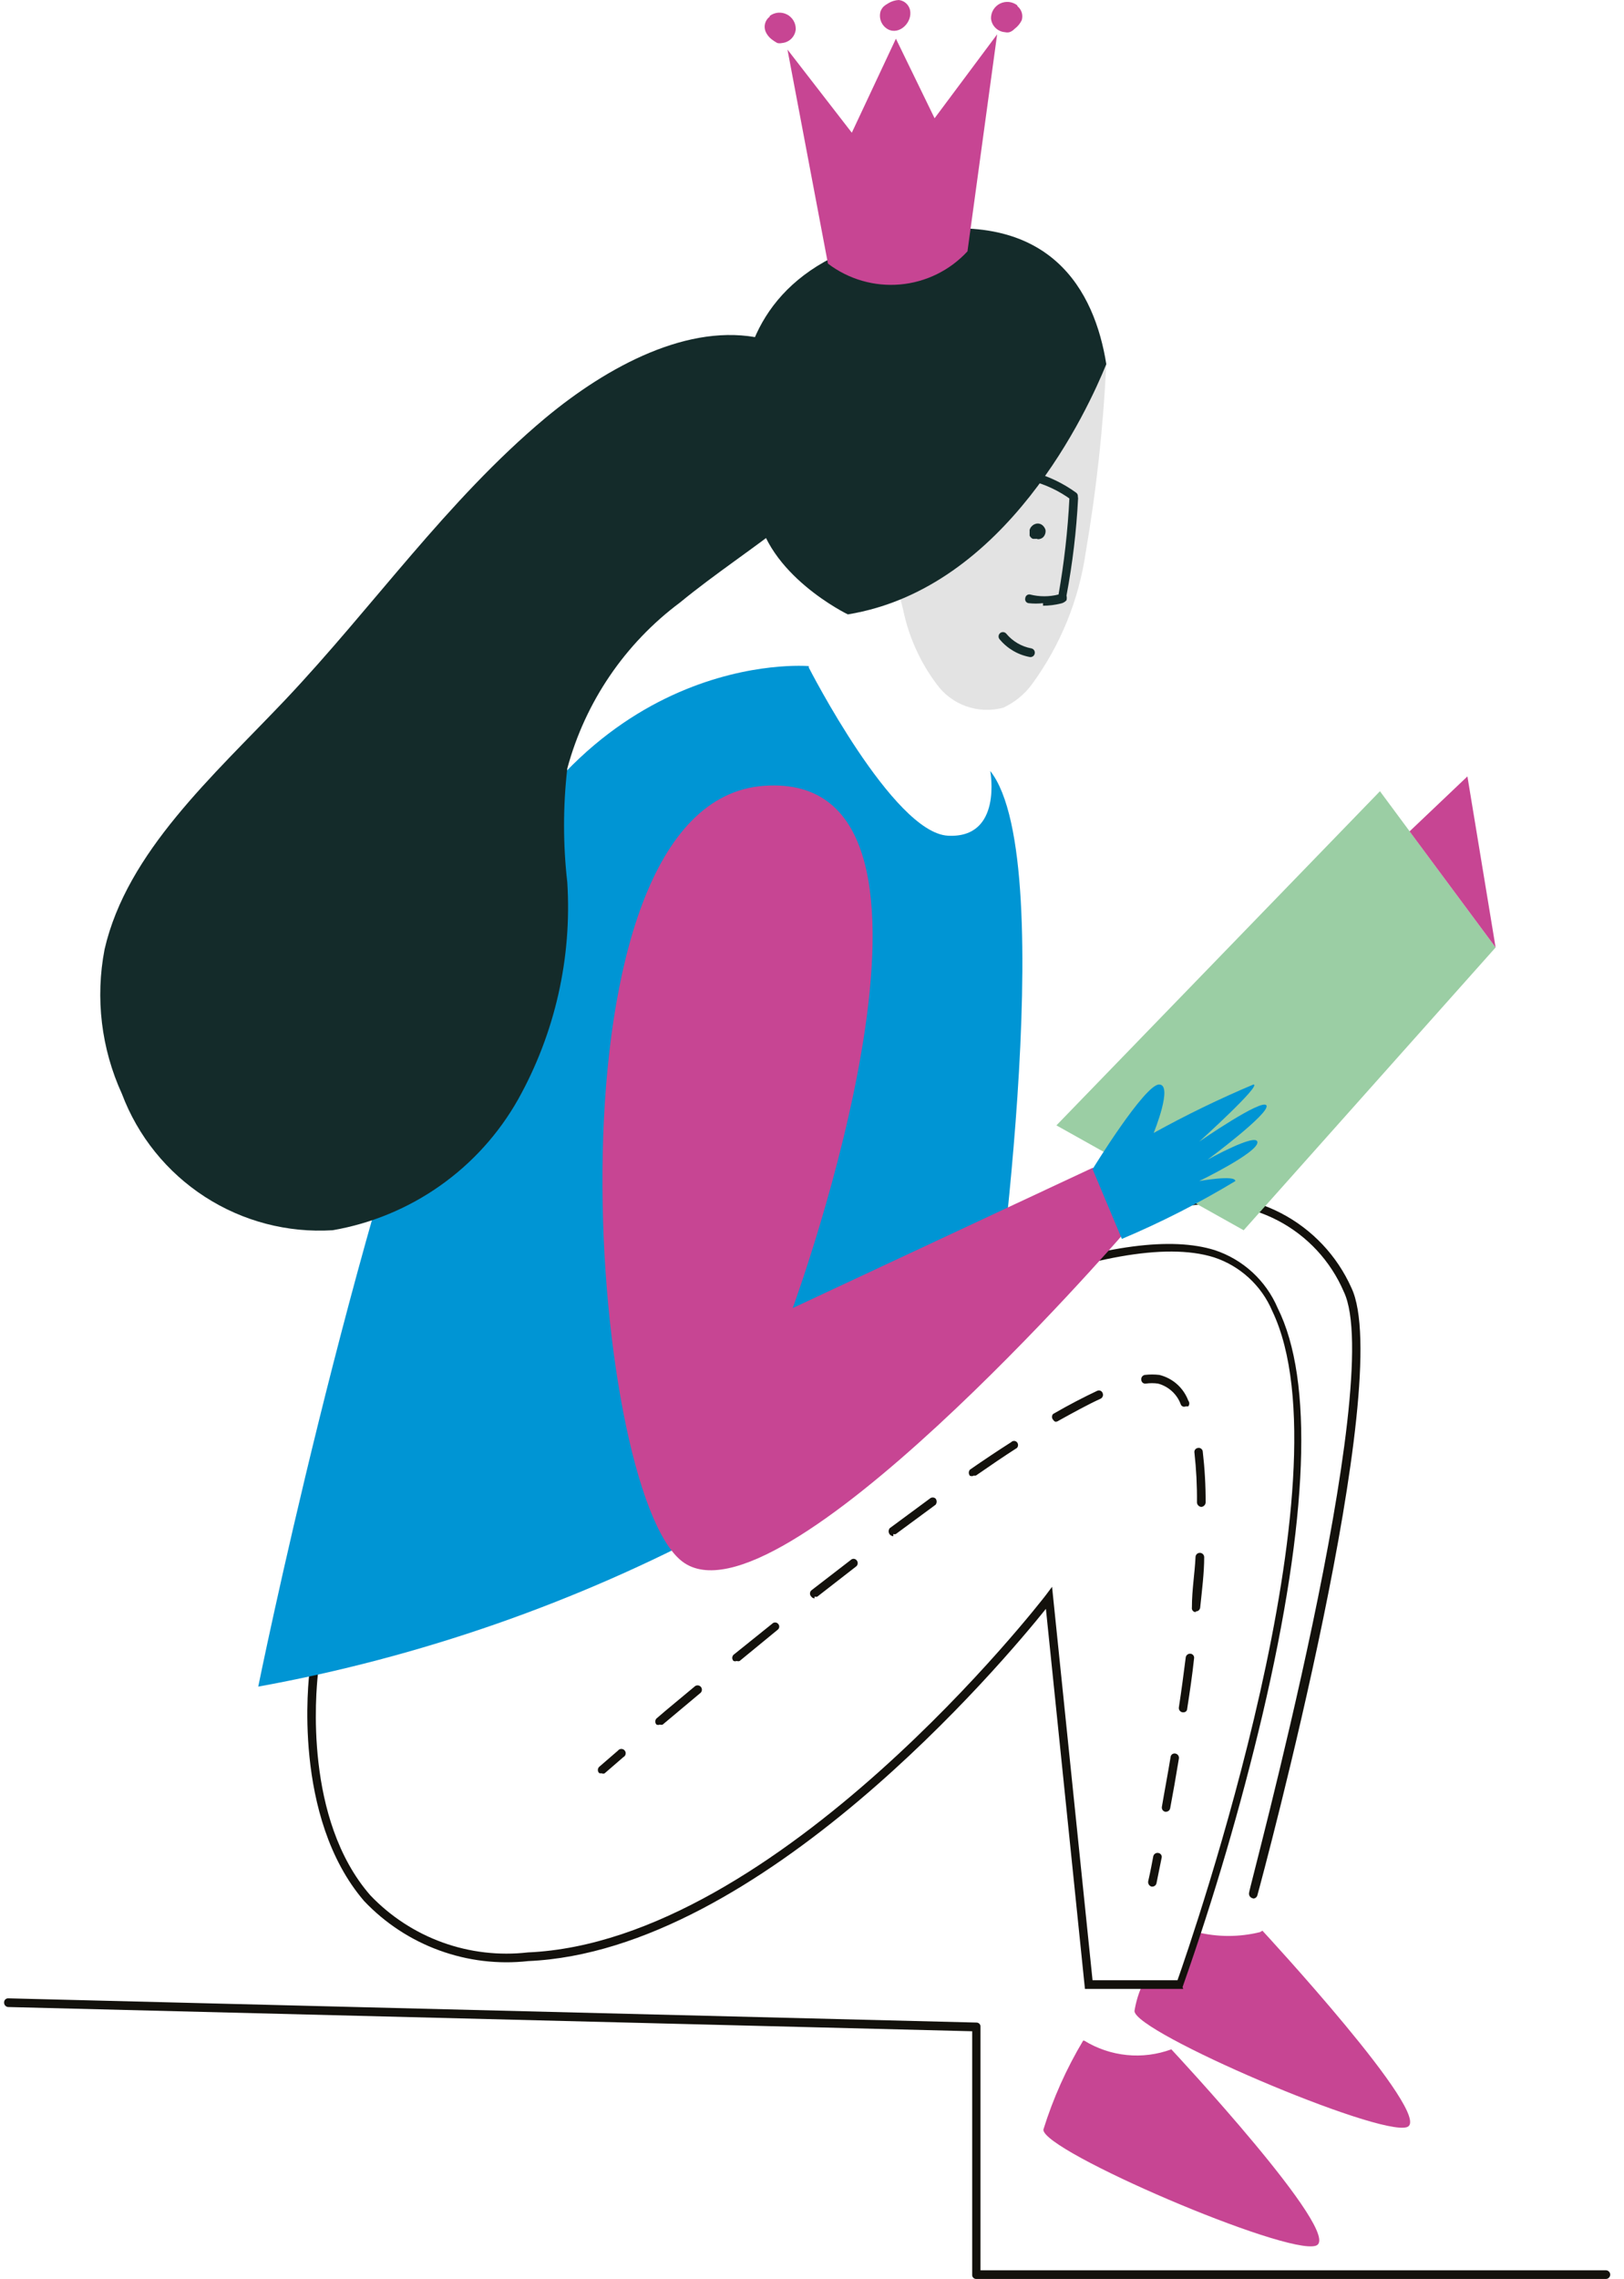 <svg width="72" height="101" viewBox="0 0 72 101" fill="none" xmlns="http://www.w3.org/2000/svg">
<path d="M71.197 101H43.278C43.253 101 43.229 100.995 43.207 100.985C43.184 100.975 43.164 100.961 43.147 100.943C43.131 100.925 43.118 100.903 43.11 100.88C43.102 100.857 43.099 100.832 43.102 100.808V90.022L0.359 88.948C0.333 88.946 0.309 88.939 0.286 88.927C0.264 88.916 0.244 88.9 0.227 88.88C0.211 88.861 0.198 88.839 0.191 88.814C0.183 88.79 0.18 88.765 0.182 88.74C0.182 88.715 0.187 88.691 0.197 88.668C0.207 88.646 0.221 88.626 0.239 88.609C0.258 88.592 0.279 88.58 0.302 88.572C0.326 88.564 0.35 88.561 0.375 88.563L43.294 89.637C43.319 89.637 43.343 89.642 43.365 89.652C43.388 89.662 43.408 89.676 43.425 89.694C43.441 89.712 43.454 89.734 43.462 89.757C43.47 89.78 43.473 89.805 43.47 89.829V100.615H71.197C71.248 100.615 71.296 100.636 71.332 100.672C71.368 100.708 71.389 100.757 71.389 100.808C71.389 100.859 71.368 100.908 71.332 100.944C71.296 100.98 71.248 101 71.197 101Z" fill="#13110C"/>
<path d="M55.858 85.63C54.942 85.854 53.986 85.854 53.069 85.63L52.284 87.89H50.681C50.495 88.281 50.365 88.697 50.297 89.124C50.297 90.07 61.131 94.701 62.381 94.269C63.631 93.836 55.97 85.566 55.97 85.566" fill="#C74593"/>
<path d="M55.522 84.124C55.472 84.109 55.43 84.076 55.403 84.032C55.377 83.987 55.368 83.934 55.378 83.884C55.378 83.659 61.484 61.222 59.577 57.247C58.994 55.888 57.959 54.772 56.648 54.089C55.336 53.405 53.829 53.196 52.381 53.497C52.332 53.503 52.283 53.492 52.242 53.466C52.202 53.439 52.171 53.399 52.156 53.353C52.146 53.302 52.155 53.249 52.182 53.205C52.209 53.16 52.251 53.127 52.301 53.112C53.83 52.817 55.414 53.048 56.796 53.766C58.178 54.485 59.277 55.65 59.913 57.071C61.885 61.19 56.003 83.066 55.746 83.996C55.736 84.035 55.714 84.071 55.682 84.097C55.65 84.123 55.611 84.138 55.57 84.14" fill="#13110C"/>
<path d="M52.461 88.146H48.101L46.37 71.302C44.495 73.642 33.725 86.464 23.42 86.912C22.084 87.061 20.732 86.898 19.47 86.436C18.207 85.975 17.069 85.227 16.144 84.252C12.939 80.518 13.692 74.331 13.724 74.075V73.995C13.804 73.995 21.545 68.578 30.296 63.626C42.091 56.959 50.008 54.202 53.855 55.404C54.475 55.609 55.045 55.944 55.526 56.386C56.006 56.828 56.388 57.367 56.644 57.968C58.246 61.173 58.006 67.328 55.971 75.998C55.003 80.081 53.821 84.109 52.428 88.066L52.461 88.146ZM48.438 87.762H52.204C52.845 85.951 59.929 65.437 56.403 58.096C56.167 57.54 55.814 57.041 55.369 56.632C54.924 56.223 54.397 55.913 53.823 55.724C45.088 52.984 15.743 73.065 14.093 74.203C14.013 74.972 13.468 80.614 16.417 83.996C17.306 84.929 18.4 85.644 19.613 86.084C20.825 86.523 22.123 86.675 23.404 86.528C34.511 86.047 46.242 70.854 46.355 70.709L46.643 70.325L48.438 87.762Z" fill="#13110C"/>
<path d="M26.707 78.578C26.66 78.597 26.609 78.597 26.562 78.578C26.544 78.56 26.53 78.539 26.521 78.516C26.511 78.492 26.506 78.467 26.506 78.442C26.506 78.417 26.511 78.391 26.521 78.368C26.53 78.345 26.544 78.324 26.562 78.306L27.396 77.585C27.413 77.562 27.436 77.543 27.462 77.53C27.487 77.517 27.516 77.51 27.544 77.51C27.573 77.509 27.602 77.515 27.628 77.527C27.654 77.539 27.677 77.557 27.696 77.579C27.714 77.601 27.727 77.627 27.735 77.655C27.741 77.683 27.742 77.712 27.736 77.74C27.731 77.769 27.719 77.795 27.701 77.818C27.684 77.841 27.662 77.86 27.636 77.873L26.803 78.594C26.762 78.61 26.716 78.61 26.675 78.594" fill="#13110C"/>
<path d="M51.657 80.294C51.608 80.282 51.566 80.253 51.539 80.211C51.513 80.169 51.503 80.118 51.513 80.07C51.625 79.396 51.769 78.659 51.897 77.874C51.899 77.849 51.906 77.825 51.918 77.803C51.93 77.781 51.946 77.762 51.966 77.747C51.985 77.732 52.008 77.721 52.032 77.716C52.056 77.71 52.081 77.709 52.106 77.714C52.131 77.718 52.155 77.727 52.177 77.74C52.199 77.753 52.218 77.771 52.233 77.792C52.248 77.813 52.259 77.837 52.264 77.862C52.27 77.887 52.27 77.913 52.266 77.938C52.138 78.723 51.993 79.541 51.881 80.134C51.873 80.179 51.85 80.22 51.815 80.249C51.779 80.279 51.735 80.295 51.689 80.294M29.252 76.431C29.229 76.442 29.204 76.447 29.18 76.447C29.155 76.447 29.13 76.442 29.107 76.431C29.089 76.414 29.075 76.392 29.066 76.369C29.056 76.346 29.051 76.321 29.051 76.295C29.051 76.27 29.056 76.245 29.066 76.222C29.075 76.198 29.089 76.177 29.107 76.159C29.604 75.726 30.181 75.262 30.79 74.749C30.808 74.731 30.829 74.716 30.853 74.707C30.876 74.697 30.901 74.692 30.926 74.692C30.952 74.692 30.977 74.697 31 74.707C31.023 74.716 31.045 74.731 31.063 74.749C31.081 74.767 31.095 74.788 31.104 74.811C31.114 74.835 31.119 74.86 31.119 74.885C31.119 74.91 31.114 74.935 31.104 74.959C31.095 74.982 31.081 75.003 31.063 75.021L29.38 76.431C29.338 76.445 29.293 76.445 29.252 76.431ZM52.426 75.887C52.401 75.883 52.376 75.874 52.354 75.86C52.333 75.847 52.313 75.829 52.299 75.808C52.284 75.787 52.273 75.764 52.267 75.739C52.262 75.713 52.261 75.688 52.266 75.662C52.378 74.941 52.474 74.204 52.57 73.451C52.578 73.402 52.604 73.359 52.643 73.329C52.681 73.299 52.73 73.286 52.779 73.29C52.803 73.292 52.828 73.299 52.849 73.311C52.871 73.323 52.89 73.339 52.905 73.359C52.921 73.378 52.931 73.401 52.937 73.425C52.943 73.449 52.944 73.474 52.939 73.499C52.859 74.252 52.747 75.005 52.634 75.726C52.635 75.749 52.63 75.771 52.621 75.792C52.612 75.812 52.599 75.831 52.582 75.846C52.565 75.861 52.546 75.872 52.524 75.879C52.503 75.886 52.48 75.889 52.458 75.887M32.665 73.611C32.619 73.629 32.567 73.629 32.521 73.611C32.503 73.593 32.489 73.572 32.479 73.548C32.469 73.525 32.464 73.5 32.464 73.475C32.464 73.449 32.469 73.424 32.479 73.401C32.489 73.377 32.503 73.356 32.521 73.338L34.236 71.96C34.252 71.943 34.272 71.929 34.294 71.919C34.316 71.91 34.34 71.905 34.364 71.905C34.388 71.905 34.412 71.91 34.434 71.919C34.456 71.929 34.476 71.943 34.492 71.96C34.51 71.977 34.524 71.996 34.533 72.019C34.543 72.04 34.548 72.064 34.548 72.088C34.548 72.112 34.543 72.136 34.533 72.158C34.524 72.18 34.51 72.2 34.492 72.216L32.793 73.611C32.752 73.627 32.706 73.627 32.665 73.611ZM53.003 71.447C52.978 71.445 52.954 71.438 52.932 71.427C52.911 71.415 52.892 71.399 52.876 71.379C52.861 71.359 52.85 71.337 52.845 71.312C52.839 71.288 52.838 71.263 52.843 71.239C52.843 70.454 52.971 69.716 53.003 69.011C53.003 68.96 53.023 68.911 53.059 68.875C53.096 68.839 53.144 68.819 53.195 68.819C53.246 68.819 53.295 68.839 53.331 68.875C53.367 68.911 53.388 68.96 53.388 69.011C53.388 69.7 53.292 70.454 53.211 71.239C53.207 71.287 53.185 71.332 53.15 71.365C53.114 71.397 53.068 71.415 53.019 71.415M36.111 70.838C36.083 70.836 36.055 70.828 36.03 70.814C36.005 70.8 35.983 70.781 35.967 70.758C35.949 70.74 35.935 70.719 35.925 70.696C35.915 70.672 35.91 70.647 35.91 70.622C35.91 70.597 35.915 70.571 35.925 70.548C35.935 70.525 35.949 70.504 35.967 70.486L37.714 69.139C37.73 69.122 37.75 69.108 37.772 69.099C37.794 69.089 37.818 69.084 37.842 69.084C37.866 69.084 37.89 69.089 37.912 69.099C37.934 69.108 37.954 69.122 37.97 69.139C37.988 69.157 38.002 69.178 38.012 69.202C38.022 69.225 38.027 69.25 38.027 69.276C38.027 69.301 38.022 69.326 38.012 69.349C38.002 69.373 37.988 69.394 37.97 69.412L36.239 70.758C36.197 70.772 36.153 70.772 36.111 70.758M39.605 68.082C39.574 68.08 39.544 68.072 39.516 68.058C39.489 68.044 39.464 68.025 39.444 68.001C39.415 67.962 39.398 67.915 39.398 67.865C39.398 67.816 39.415 67.768 39.444 67.729L41.224 66.415C41.259 66.383 41.304 66.366 41.352 66.366C41.399 66.366 41.445 66.383 41.48 66.415C41.51 66.454 41.526 66.502 41.526 66.551C41.526 66.6 41.51 66.648 41.48 66.687L39.717 67.986C39.681 67.998 39.641 67.998 39.605 67.986M53.26 66.784C53.21 66.78 53.163 66.758 53.128 66.723C53.092 66.688 53.071 66.641 53.067 66.591C53.075 65.852 53.037 65.114 52.955 64.379C52.95 64.355 52.951 64.33 52.957 64.306C52.963 64.282 52.973 64.259 52.989 64.239C53.004 64.22 53.023 64.204 53.045 64.192C53.066 64.18 53.09 64.173 53.115 64.171C53.14 64.166 53.165 64.167 53.189 64.173C53.213 64.179 53.236 64.189 53.255 64.205C53.275 64.22 53.291 64.239 53.303 64.261C53.315 64.282 53.322 64.307 53.324 64.331C53.412 65.081 53.455 65.836 53.452 66.591C53.448 66.641 53.427 66.688 53.391 66.723C53.356 66.758 53.309 66.78 53.26 66.784ZM43.163 65.405C43.111 65.425 43.054 65.425 43.002 65.405C42.97 65.367 42.952 65.319 42.952 65.269C42.952 65.219 42.97 65.171 43.002 65.133C43.627 64.7 44.252 64.283 44.83 63.915C44.846 63.897 44.866 63.883 44.888 63.874C44.91 63.864 44.934 63.859 44.958 63.859C44.982 63.859 45.005 63.864 45.028 63.874C45.05 63.883 45.069 63.897 45.086 63.915C45.117 63.95 45.135 63.996 45.135 64.043C45.135 64.09 45.117 64.136 45.086 64.171C44.509 64.54 43.9 64.956 43.275 65.389C43.239 65.403 43.199 65.403 43.163 65.389M46.865 63.033C46.829 63.029 46.794 63.017 46.764 62.997C46.733 62.978 46.708 62.952 46.689 62.921C46.657 62.886 46.64 62.84 46.64 62.793C46.64 62.745 46.657 62.7 46.689 62.665C47.41 62.248 48.067 61.911 48.644 61.639C48.666 61.629 48.69 61.623 48.714 61.622C48.738 61.621 48.763 61.625 48.785 61.634C48.808 61.643 48.828 61.657 48.845 61.674C48.862 61.692 48.876 61.712 48.884 61.735C48.895 61.758 48.901 61.783 48.902 61.809C48.903 61.834 48.899 61.859 48.89 61.883C48.881 61.907 48.867 61.929 48.85 61.948C48.832 61.966 48.811 61.981 48.788 61.992C48.227 62.248 47.586 62.6 46.865 63.001H46.785M52.506 62.344C52.471 62.346 52.436 62.336 52.407 62.315C52.378 62.295 52.357 62.266 52.346 62.232C52.264 62.01 52.129 61.811 51.953 61.652C51.777 61.493 51.566 61.378 51.336 61.318C51.161 61.294 50.983 61.294 50.807 61.318C50.783 61.323 50.758 61.322 50.734 61.317C50.71 61.311 50.687 61.3 50.667 61.285C50.648 61.27 50.632 61.251 50.62 61.229C50.608 61.207 50.601 61.183 50.599 61.158C50.594 61.133 50.595 61.107 50.601 61.082C50.606 61.057 50.617 61.033 50.632 61.012C50.647 60.991 50.666 60.974 50.688 60.96C50.709 60.947 50.734 60.938 50.759 60.934C50.972 60.909 51.187 60.909 51.4 60.934C51.69 61.005 51.959 61.146 52.182 61.344C52.405 61.543 52.577 61.792 52.682 62.072C52.711 62.108 52.727 62.153 52.727 62.2C52.727 62.246 52.711 62.291 52.682 62.328H52.586" fill="#13110C"/>
<path d="M51.051 83.611C51.001 83.596 50.959 83.563 50.932 83.519C50.905 83.474 50.896 83.422 50.906 83.371C50.906 83.371 51.002 82.97 51.131 82.265C51.142 82.217 51.172 82.174 51.214 82.148C51.256 82.121 51.306 82.111 51.355 82.121C51.38 82.124 51.404 82.133 51.425 82.147C51.447 82.16 51.465 82.179 51.479 82.2C51.492 82.221 51.501 82.245 51.505 82.27C51.508 82.295 51.507 82.321 51.499 82.345L51.275 83.451C51.268 83.493 51.247 83.533 51.215 83.562C51.183 83.591 51.142 83.608 51.099 83.611" fill="#13110C"/>
<path d="M35.858 29.521C35.858 29.521 25.585 28.607 20.568 41.557C15.552 54.507 11.449 74.748 11.449 74.748C18.629 73.445 25.562 71.028 31.995 67.584C42.493 61.879 43.903 60.052 43.903 60.052C43.903 60.052 47.108 38.207 43.903 34.169C43.903 34.169 44.464 37.166 42.028 37.037C39.592 36.909 35.858 29.585 35.858 29.585" fill="#0095D4"/>
<path d="M35.152 57.968L48.454 51.75L49.721 54.779C49.721 54.779 34.447 72.408 30.248 69.203C26.049 65.998 23.837 35.547 33.87 34.826C43.903 34.105 35.152 57.952 35.152 57.952" fill="#C74593"/>
<path d="M48.069 90.438C48.642 90.791 49.287 91.008 49.956 91.075C50.625 91.142 51.3 91.056 51.931 90.823C51.931 90.823 59.64 99.077 58.342 99.525C57.044 99.974 46.21 95.326 46.258 94.381C46.687 93.001 47.279 91.678 48.021 90.438" fill="#C74593"/>
<path d="M49.047 16.139C48.913 18.938 48.608 21.726 48.134 24.488C47.831 26.585 47.022 28.576 45.778 30.29C45.445 30.754 44.998 31.124 44.48 31.364C43.937 31.511 43.361 31.489 42.831 31.3C42.301 31.111 41.842 30.764 41.515 30.306C40.788 29.332 40.285 28.211 40.04 27.021C39.38 24.475 39.115 21.842 39.255 19.216" fill="#E3E3E3"/>
<path d="M49.048 16.139C48.535 12.934 46.612 9.167 40.233 10.337C29.543 12.309 33.55 22.517 33.55 22.517C33.935 25.466 37.589 27.229 37.589 27.229C44.64 26.075 48.246 18.11 49.048 16.139Z" fill="#142B2A"/>
<path d="M33.774 15C30.568 14.279 26.946 16.218 24.158 18.542C19.814 22.18 16.545 26.892 12.65 31.011C9.445 34.392 5.631 37.758 4.637 42.069C4.219 44.234 4.488 46.475 5.406 48.48C6.112 50.354 7.401 51.953 9.083 53.04C10.765 54.128 12.751 54.647 14.75 54.522C16.465 54.225 18.092 53.551 19.514 52.547C20.936 51.544 22.117 50.237 22.972 48.72C24.606 45.791 25.363 42.453 25.151 39.104C24.959 37.427 24.959 35.733 25.151 34.056C25.946 31.112 27.707 28.521 30.151 26.7C33.229 24.168 37.091 22.18 38.838 18.686C39.16 18.175 39.33 17.584 39.33 16.98C39.33 16.376 39.16 15.784 38.838 15.273C38.662 15.08 38.405 14.872 38.421 14.6" fill="#142B2A"/>
<path d="M46.836 49.875L61.18 35.066L66.308 41.99L55.138 54.523L46.836 49.875Z" fill="#9BCEA4"/>
<path d="M48.44 51.814C48.44 51.814 50.747 48.063 51.388 48.063C52.029 48.063 51.148 50.211 51.148 50.211C52.583 49.417 54.06 48.7 55.571 48.063C55.972 48.063 53.167 50.596 53.167 50.596C53.167 50.596 55.972 48.656 56.148 48.993C56.325 49.33 53.536 51.397 53.536 51.397C53.536 51.397 55.748 50.163 55.748 50.628C55.748 51.093 53.167 52.343 53.167 52.343C53.167 52.343 54.77 52.054 54.77 52.343C53.156 53.317 51.474 54.174 49.738 54.907L48.44 51.814Z" fill="#0095D4"/>
<path d="M66.308 41.99L65.058 34.409L62.494 36.845L66.308 41.99Z" fill="#C74593"/>
<path d="M46.242 26.732C46.029 26.756 45.814 26.756 45.601 26.732C45.576 26.728 45.552 26.72 45.53 26.706C45.509 26.692 45.491 26.674 45.477 26.653C45.464 26.631 45.455 26.608 45.451 26.582C45.447 26.557 45.449 26.532 45.456 26.508C45.458 26.483 45.465 26.459 45.477 26.437C45.489 26.415 45.505 26.396 45.525 26.381C45.544 26.366 45.567 26.355 45.591 26.349C45.615 26.343 45.64 26.343 45.665 26.347C46.08 26.452 46.515 26.452 46.931 26.347C47.179 24.938 47.34 23.514 47.412 22.084C47.414 22.059 47.421 22.034 47.432 22.012C47.444 21.989 47.46 21.969 47.479 21.953C47.498 21.936 47.521 21.924 47.545 21.916C47.569 21.909 47.595 21.906 47.62 21.908C47.645 21.908 47.669 21.913 47.691 21.923C47.714 21.933 47.734 21.947 47.751 21.965C47.767 21.983 47.78 22.005 47.788 22.028C47.796 22.051 47.798 22.076 47.796 22.1C47.722 23.542 47.551 24.977 47.283 26.395C47.3 26.464 47.3 26.535 47.283 26.604C47.216 26.678 47.126 26.729 47.027 26.748C46.77 26.811 46.506 26.844 46.242 26.844" fill="#142B2A"/>
<path d="M45.985 23.88H45.793C45.76 23.867 45.73 23.847 45.706 23.823C45.681 23.798 45.661 23.768 45.648 23.735C45.648 23.735 45.648 23.655 45.648 23.607V23.479C45.665 23.427 45.692 23.378 45.728 23.337C45.764 23.296 45.807 23.262 45.857 23.238C45.904 23.215 45.956 23.202 46.009 23.202C46.062 23.202 46.114 23.215 46.161 23.238C46.209 23.266 46.251 23.303 46.284 23.347C46.317 23.391 46.341 23.441 46.354 23.495C46.361 23.553 46.354 23.613 46.335 23.668C46.315 23.724 46.283 23.774 46.241 23.816C46.175 23.872 46.089 23.901 46.001 23.896" fill="#142B2A"/>
<path d="M45.666 29.12C45.139 29.025 44.663 28.747 44.32 28.335C44.303 28.316 44.29 28.294 44.282 28.27C44.274 28.246 44.27 28.221 44.272 28.195C44.275 28.144 44.298 28.096 44.336 28.062C44.374 28.028 44.425 28.011 44.476 28.014C44.527 28.017 44.575 28.04 44.609 28.078C44.893 28.423 45.291 28.656 45.73 28.736C45.779 28.747 45.821 28.777 45.848 28.819C45.875 28.86 45.884 28.911 45.875 28.96C45.868 29.003 45.846 29.042 45.815 29.071C45.782 29.1 45.742 29.117 45.699 29.12" fill="#142B2A"/>
<path d="M47.605 22.149H47.493C46.968 21.763 46.376 21.481 45.746 21.315C45.696 21.3 45.654 21.268 45.627 21.223C45.601 21.179 45.592 21.126 45.602 21.075C45.617 21.025 45.65 20.983 45.694 20.956C45.739 20.93 45.791 20.921 45.842 20.931C46.51 21.118 47.139 21.422 47.701 21.828C47.735 21.851 47.761 21.883 47.775 21.921C47.789 21.959 47.791 22 47.781 22.039C47.77 22.078 47.747 22.113 47.716 22.139C47.684 22.164 47.645 22.179 47.605 22.181" fill="#142B2A"/>
<path d="M36.707 11.683C37.621 12.378 38.762 12.708 39.906 12.607C41.05 12.506 42.115 11.983 42.893 11.139L44.208 1.522L41.435 5.241L39.72 1.715L37.765 5.882L34.912 2.196L36.707 11.683Z" fill="#C74593"/>
<path d="M34.126 0.737C34.03 0.809 33.959 0.91 33.924 1.026C33.889 1.141 33.893 1.265 33.934 1.378C33.997 1.533 34.103 1.666 34.239 1.763C34.309 1.816 34.385 1.865 34.463 1.907C34.531 1.922 34.603 1.922 34.671 1.907C34.828 1.893 34.975 1.824 35.086 1.713C35.197 1.601 35.266 1.455 35.28 1.298C35.283 1.163 35.248 1.029 35.179 0.913C35.11 0.797 35.009 0.702 34.889 0.64C34.769 0.579 34.633 0.552 34.498 0.563C34.363 0.575 34.234 0.624 34.126 0.705" fill="#C74593"/>
<path d="M45.106 0.273C45.197 0.345 45.264 0.444 45.299 0.555C45.333 0.667 45.333 0.786 45.298 0.898C45.223 1.05 45.114 1.182 44.977 1.282C44.916 1.348 44.839 1.398 44.753 1.427C44.69 1.442 44.624 1.442 44.561 1.427C44.401 1.416 44.251 1.349 44.136 1.237C44.022 1.126 43.95 0.977 43.936 0.818C43.933 0.681 43.97 0.546 44.041 0.43C44.112 0.313 44.215 0.219 44.338 0.158C44.46 0.098 44.598 0.074 44.734 0.088C44.87 0.103 44.999 0.156 45.106 0.241" fill="#C74593"/>
<path d="M40.344 0.433C40.315 0.319 40.252 0.216 40.164 0.139C40.075 0.061 39.964 0.013 39.847 0C39.683 0.009 39.523 0.058 39.383 0.144C39.302 0.188 39.226 0.242 39.158 0.305C39.112 0.357 39.074 0.416 39.046 0.481C38.996 0.633 39.001 0.798 39.059 0.947C39.118 1.096 39.226 1.22 39.367 1.298C39.879 1.571 40.472 0.978 40.344 0.433Z" fill="#C74593"/>
</svg>
